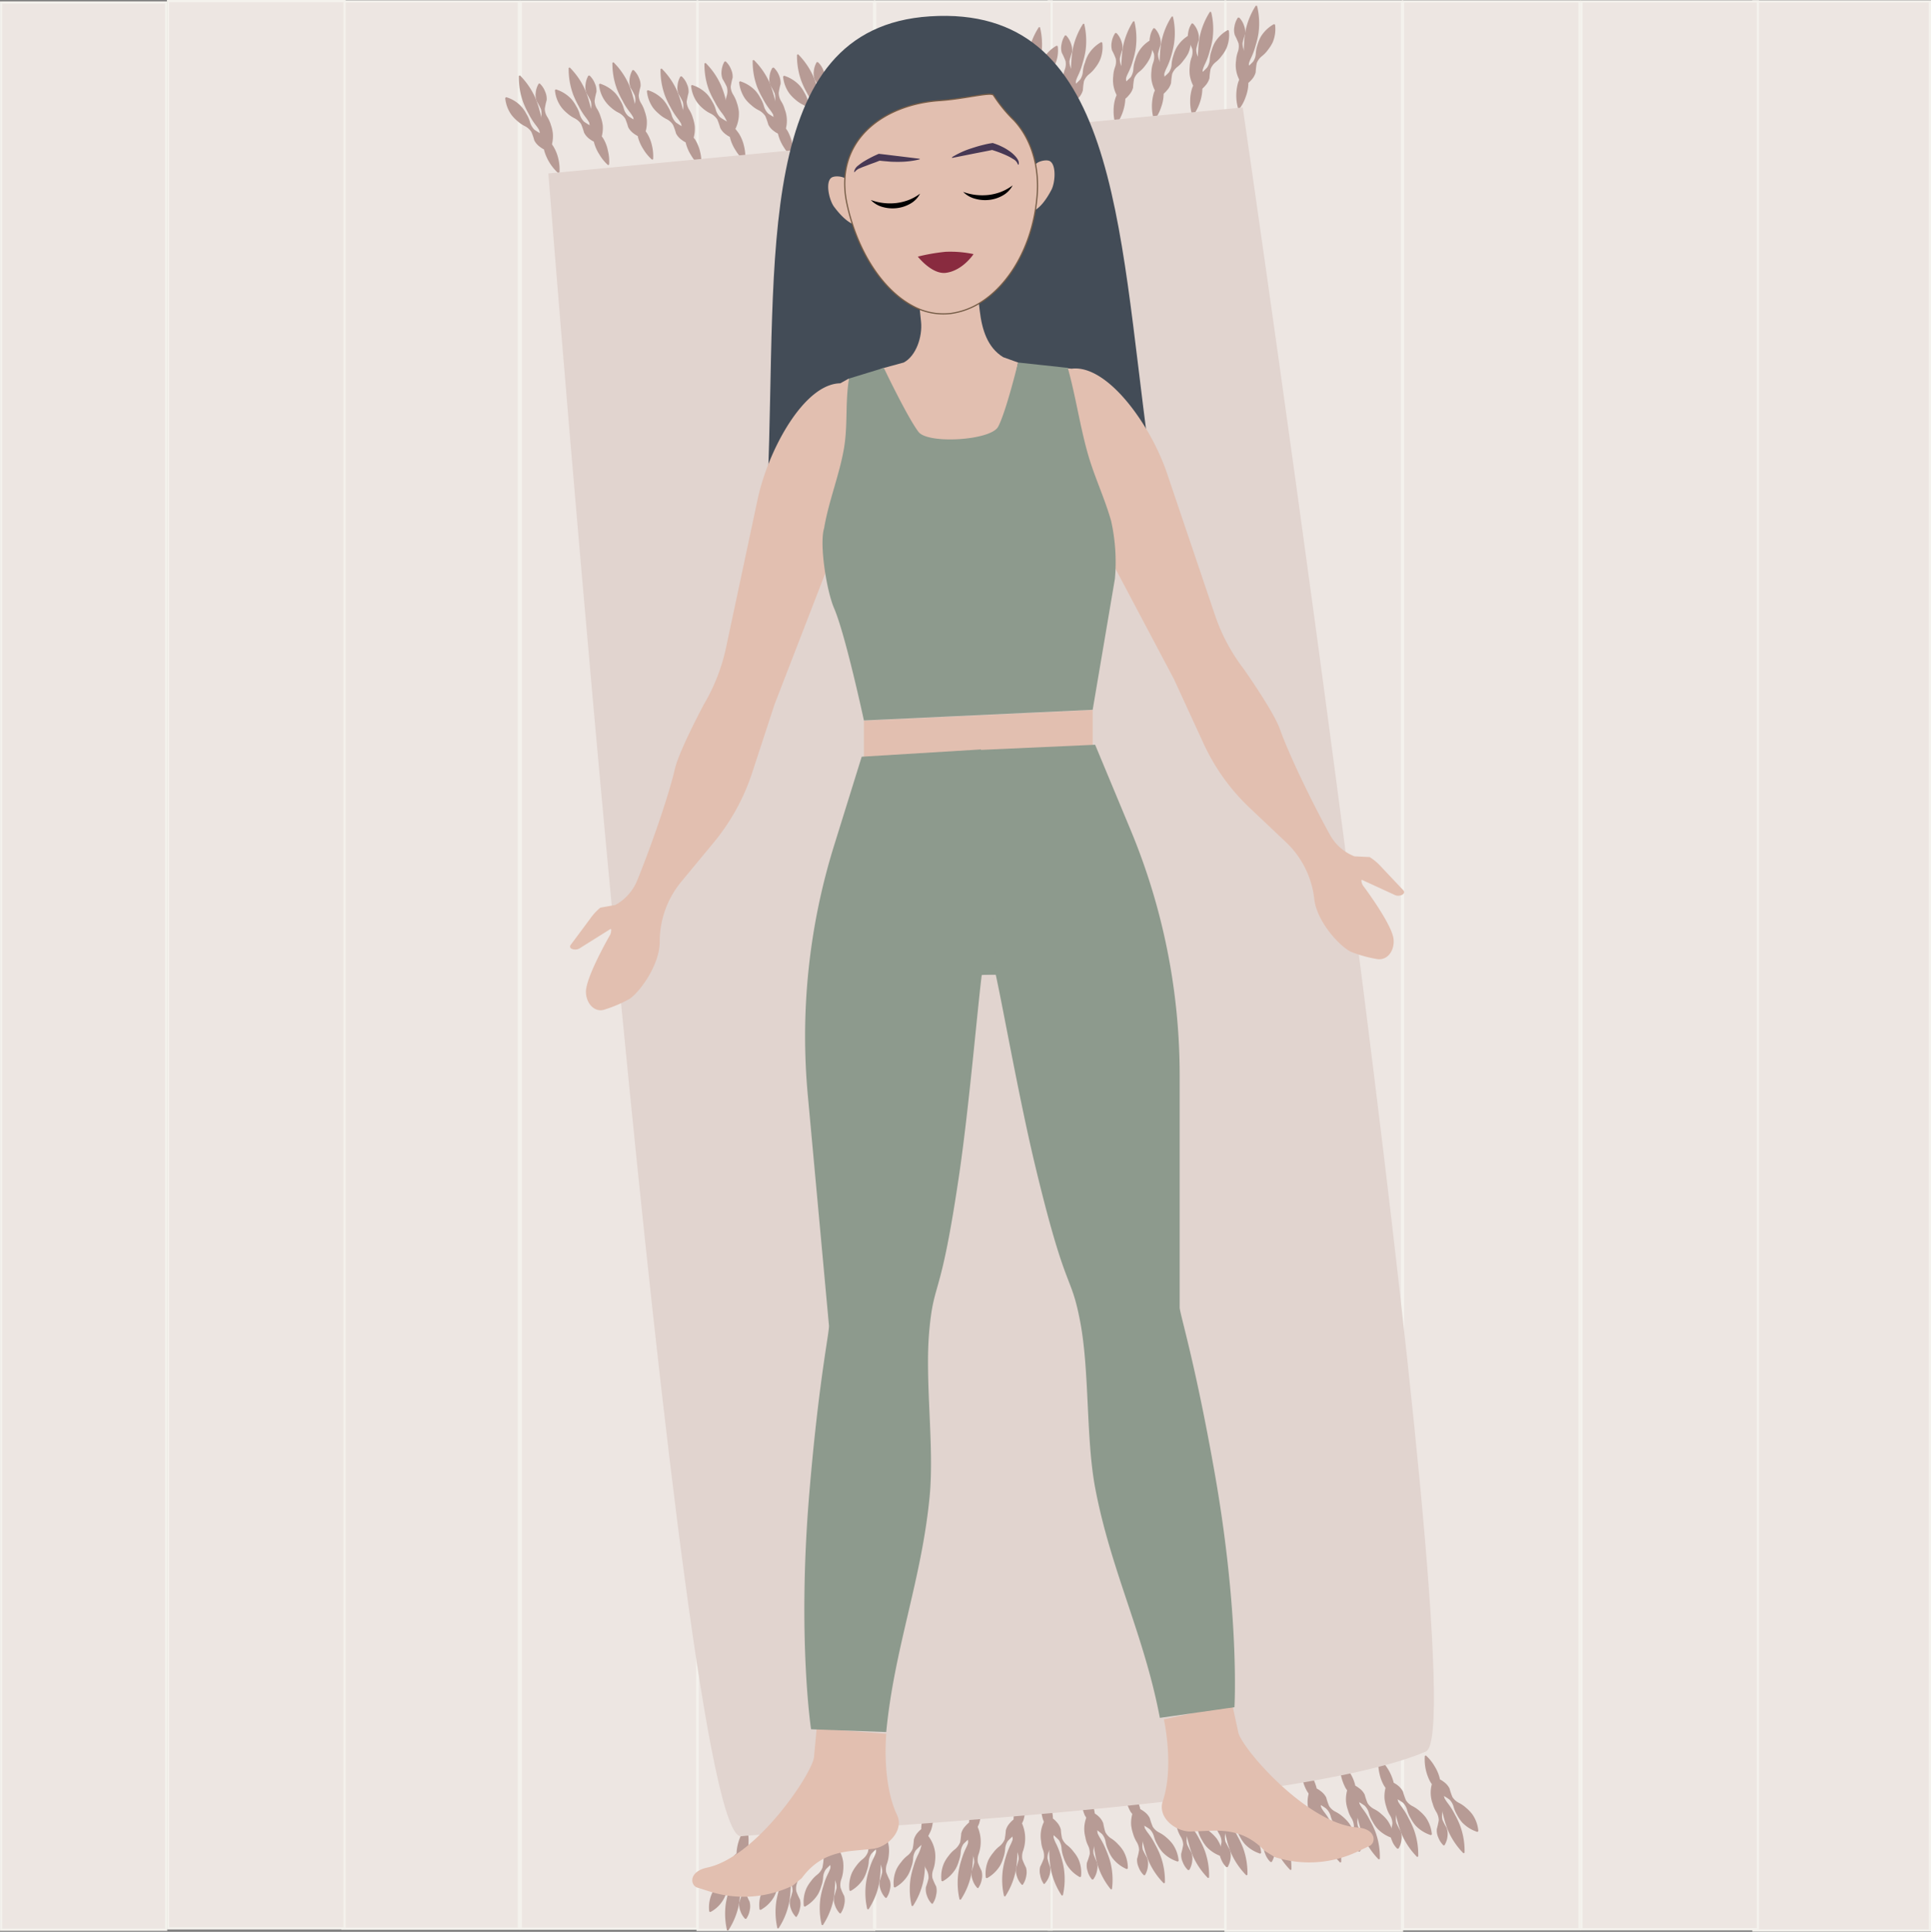 <svg xmlns="http://www.w3.org/2000/svg" viewBox="0 0 400.45 400.58"><rect x="0" y="0" width="400.45" height="400.58" fill="#808080" stroke="none"/><defs><style>.cls-1,.cls-2,.cls-3,.cls-4,.cls-5,.cls-6,.cls-7,.cls-8,.cls-9{fill:#ede6e2;stroke:#f4f2ed;}.cls-1,.cls-14,.cls-2,.cls-3,.cls-4,.cls-5,.cls-6,.cls-7,.cls-8,.cls-9{stroke-miterlimit:10;}.cls-1{stroke-width:0.46px;}.cls-2{stroke-width:0.46px;}.cls-3{stroke-width:0.46px;}.cls-4{stroke-width:0.46px;}.cls-5{stroke-width:0.46px;}.cls-6{stroke-width:0.46px;}.cls-7{stroke-width:0.46px;}.cls-8{stroke-width:0.46px;}.cls-9{stroke-width:0.45px;}.cls-10{fill:#b79b95;}.cls-11{fill:#e1d4cf;}.cls-12{fill:#434c57;}.cls-13,.cls-14{fill:#e2bfb0;}.cls-14{stroke:#755c46;stroke-width:0.25px;}.cls-15{fill:#473854;}.cls-16{fill:#892b3f;}.cls-17{fill:#8d9a8d;}</style></defs><title>Recurso 2</title><g id="Capa_2" data-name="Capa 2"><g id="Capa_4" data-name="Capa 4"><rect class="cls-1" x="181.92" y="181.99" width="400" height="36.6" transform="translate(181.63 582.21) rotate(-90)"/><rect class="cls-2" x="146.39" y="181.87" width="399.75" height="36.6" transform="translate(146.09 546.43) rotate(-90)"/><rect class="cls-3" x="109.39" y="181.87" width="399.75" height="36.6" transform="translate(109.09 509.43) rotate(-90)"/><rect class="cls-4" x="72.43" y="182.02" width="400.06" height="36.6" transform="translate(72.13 472.78) rotate(-90)"/><rect class="cls-5" x="35.89" y="181.89" width="399.81" height="36.6" transform="translate(35.6 435.99) rotate(-90)"/><rect class="cls-5" x="-0.11" y="181.89" width="399.81" height="36.6" transform="translate(-0.4 399.99) rotate(-90)"/><rect class="cls-6" x="-36.97" y="181.93" width="399.88" height="36.6" transform="translate(-37.26 363.2) rotate(-90)"/><rect class="cls-7" x="-73.5" y="181.81" width="399.63" height="36.6" transform="translate(-73.8 326.42) rotate(-90)"/><rect class="cls-8" x="-110.5" y="181.81" width="399.63" height="36.6" transform="translate(-110.8 289.42) rotate(-90)"/><rect class="cls-8" x="-146.66" y="181.74" width="399.63" height="36.6" transform="translate(-146.89 253.2) rotate(-90)"/><rect class="cls-9" x="-182.48" y="183.21" width="399.63" height="34.23" transform="translate(-182.98 217.66) rotate(-90)"/><path class="cls-10" d="M256.77,22.55a9.82,9.82,0,0,1,0-5.48c.31-.86.87-1.69,1.09-2.56a7.79,7.79,0,0,0,.19-2.72A14,14,0,0,1,258,9a17.58,17.58,0,0,1,.31-2.7,15.49,15.49,0,0,1,2.12-5.13l.26.05A15.19,15.19,0,0,1,261,6.8a17.39,17.39,0,0,1-.61,2.64,14.78,14.78,0,0,1-.95,2.58,7.83,7.83,0,0,0-.74,2.63c-.08.9.17,1.85.18,2.77a8.57,8.57,0,0,1-.54,2.65A9,9,0,0,1,257,22.61Z"/><path class="cls-10" d="M257.76,17.67a4.32,4.32,0,0,1,0-2,3.6,3.6,0,0,1,.74-1.61,14,14,0,0,0,1.38-1.29,3.27,3.27,0,0,0,.55-1.71,6.86,6.86,0,0,1,.36-1.79,7.83,7.83,0,0,1,.67-1.65A7.3,7.3,0,0,1,264.2,5l.22.11a7.08,7.08,0,0,1-.5,3.69,8.51,8.51,0,0,1-.95,1.51,6.6,6.6,0,0,1-1.29,1.35,3.4,3.4,0,0,0-1.06,1.45A14.73,14.73,0,0,0,260.4,15a3.72,3.72,0,0,1-.87,1.56,4.73,4.73,0,0,1-1.56,1.2Z"/><path class="cls-10" d="M257,3.66a4.29,4.29,0,0,1,1,1.69,3.63,3.63,0,0,1,.2,1.76,14.21,14.21,0,0,0-.52,1.8,3.48,3.48,0,0,0,.41,1.73,6.21,6.21,0,0,1,.67,1.73,7,7,0,0,1,.29,1.75,7.14,7.14,0,0,1-1,3.6l-.26,0a6.59,6.59,0,0,1-1.45-5.2,6.49,6.49,0,0,1,.37-1.79A3.37,3.37,0,0,0,256.85,9a15.41,15.41,0,0,0-.77-1.71A3.54,3.54,0,0,1,256,5.49a4.49,4.49,0,0,1,.73-1.85Z"/><path class="cls-10" d="M247.21,23.79a9.54,9.54,0,0,1-.39-2.81,8.42,8.42,0,0,1,.4-2.68c.31-.86.86-1.68,1.09-2.57a7.71,7.71,0,0,0,.18-2.71,14.76,14.76,0,0,1,0-2.74,18.76,18.76,0,0,1,.31-2.7,15.63,15.63,0,0,1,2.12-5.14l.25.05a15.15,15.15,0,0,1,.3,5.53,18.53,18.53,0,0,1-.62,2.65,14.11,14.11,0,0,1-.95,2.59,7.29,7.29,0,0,0-.74,2.62c-.08.9.17,1.86.18,2.77a10,10,0,0,1-1.83,5.19Z"/><path class="cls-10" d="M248.21,18.9a4.41,4.41,0,0,1,0-2,3.84,3.84,0,0,1,.75-1.61,13,13,0,0,0,1.38-1.3,3.42,3.42,0,0,0,.55-1.69,6.13,6.13,0,0,1,.36-1.8,8.12,8.12,0,0,1,.66-1.65,7.3,7.3,0,0,1,2.7-2.62l.23.11a7.08,7.08,0,0,1-.51,3.69,7.34,7.34,0,0,1-.94,1.51,6.35,6.35,0,0,1-1.29,1.35,3.43,3.43,0,0,0-1.06,1.46,14.31,14.31,0,0,0-.22,1.86,3.73,3.73,0,0,1-.86,1.54A4.7,4.7,0,0,1,248.41,19Z"/><path class="cls-10" d="M247.41,4.89a4.41,4.41,0,0,1,1,1.69,3.72,3.72,0,0,1,.19,1.75,14.32,14.32,0,0,0-.51,1.81,3.24,3.24,0,0,0,.41,1.74,6.61,6.61,0,0,1,.67,1.73,7.43,7.43,0,0,1,.28,1.75,7.09,7.09,0,0,1-1,3.59l-.24,0a7.18,7.18,0,0,1-1.48-3.43,8.05,8.05,0,0,1,0-1.77,6.13,6.13,0,0,1,.36-1.8,3.28,3.28,0,0,0,.16-1.78,13.83,13.83,0,0,0-.78-1.71,3.62,3.62,0,0,1-.05-1.76,4.44,4.44,0,0,1,.73-1.85Z"/><path class="cls-10" d="M239.28,24.78a9.77,9.77,0,0,1,0-5.49c.32-.87.87-1.68,1.1-2.57a7.71,7.71,0,0,0,.18-2.71,14.85,14.85,0,0,1,0-2.75,17.46,17.46,0,0,1,.31-2.69,15.25,15.25,0,0,1,2.12-5.14l.25,0A15,15,0,0,1,243.48,9a18.68,18.68,0,0,1-.61,2.64,14.81,14.81,0,0,1-1,2.58,8.07,8.07,0,0,0-.74,2.63c-.07.9.18,1.85.18,2.77a8.28,8.28,0,0,1-.53,2.65,9,9,0,0,1-1.31,2.54Z"/><path class="cls-10" d="M240.26,19.89a4.41,4.41,0,0,1,.05-2,3.78,3.78,0,0,1,.73-1.62A14,14,0,0,0,242.42,15a3.27,3.27,0,0,0,.55-1.71,7.31,7.31,0,0,1,.37-1.79A7.51,7.51,0,0,1,244,9.86a7.2,7.2,0,0,1,2.71-2.63l.22.1a7.1,7.1,0,0,1-.5,3.7,8.16,8.16,0,0,1-1,1.51,6.36,6.36,0,0,1-1.29,1.35,3.44,3.44,0,0,0-1.06,1.45,14.73,14.73,0,0,0-.22,1.86,3.62,3.62,0,0,1-.87,1.55A4.79,4.79,0,0,1,240.47,20Z"/><path class="cls-10" d="M239.48,5.88a4.29,4.29,0,0,1,1,1.69,3.6,3.6,0,0,1,.2,1.75,14.21,14.21,0,0,0-.52,1.8,3.55,3.55,0,0,0,.41,1.75,6.28,6.28,0,0,1,.67,1.73,6.89,6.89,0,0,1,.29,1.75,7.18,7.18,0,0,1-1,3.59l-.26,0a7.18,7.18,0,0,1-1.48-3.43,7.4,7.4,0,0,1,0-1.76,6.14,6.14,0,0,1,.37-1.8,3.47,3.47,0,0,0,.15-1.78,18.64,18.64,0,0,0-.77-1.71,3.5,3.5,0,0,1-.06-1.76,4.48,4.48,0,0,1,.73-1.86Z"/><path class="cls-10" d="M231.33,25.76a8.86,8.86,0,0,1-.39-2.8,8.42,8.42,0,0,1,.4-2.68c.31-.87.86-1.69,1.09-2.57a7.74,7.74,0,0,0,.18-2.71,14.85,14.85,0,0,1,0-2.75,20.46,20.46,0,0,1,.3-2.7A15.72,15.72,0,0,1,235,4.42l.25,0a15.48,15.48,0,0,1,.29,5.55,18.68,18.68,0,0,1-.61,2.64,14,14,0,0,1-1,2.58,7.5,7.5,0,0,0-.75,2.63c-.08.9.18,1.85.19,2.77a10,10,0,0,1-1.84,5.19Z"/><path class="cls-10" d="M232.33,20.88a4.18,4.18,0,0,1,0-2,3.84,3.84,0,0,1,.75-1.61A14,14,0,0,0,234.49,16a3.49,3.49,0,0,0,.55-1.71,6.13,6.13,0,0,1,.36-1.79,6.7,6.7,0,0,1,3.36-4.27l.23.11a7.19,7.19,0,0,1-.51,3.69,7.92,7.92,0,0,1-.94,1.51,6.6,6.6,0,0,1-1.29,1.35,3.4,3.4,0,0,0-1.06,1.45,14.73,14.73,0,0,0-.22,1.86,3.73,3.73,0,0,1-.87,1.55A4.42,4.42,0,0,1,232.53,21Z"/><path class="cls-10" d="M231.55,6.87a4.32,4.32,0,0,1,1,1.69,3.66,3.66,0,0,1,.2,1.76,12.73,12.73,0,0,0-.52,1.8,3.3,3.3,0,0,0,.42,1.74,6.72,6.72,0,0,1,.66,1.73,6.88,6.88,0,0,1,.28,1.75,7,7,0,0,1-1,3.59l-.25,0a7.1,7.1,0,0,1-1.47-3.44,6.91,6.91,0,0,1,0-1.76,6.13,6.13,0,0,1,.36-1.8,3.27,3.27,0,0,0,.15-1.78,12.44,12.44,0,0,0-.77-1.71,3.75,3.75,0,0,1-.06-1.76,4.54,4.54,0,0,1,.74-1.85Z"/><path class="cls-10" d="M220.91,26.28a8.38,8.38,0,0,1-.39-2.81,8.1,8.1,0,0,1,.39-2.68c.32-.86.87-1.69,1.1-2.56a7.55,7.55,0,0,0,.17-2.72,14.85,14.85,0,0,1,0-2.75,18.78,18.78,0,0,1,.31-2.69,15.54,15.54,0,0,1,2.12-5.14l.23,0a15.36,15.36,0,0,1,.29,5.53,18.72,18.72,0,0,1-.62,2.64,14.11,14.11,0,0,1-.95,2.59,7.78,7.78,0,0,0-.74,2.62c-.07.9.17,1.86.18,2.77a8.39,8.39,0,0,1-.53,2.66,9.09,9.09,0,0,1-1.31,2.53Z"/><path class="cls-10" d="M221.9,21.39a4.41,4.41,0,0,1,0-2,3.69,3.69,0,0,1,.73-1.61,13.13,13.13,0,0,0,1.39-1.3,3.46,3.46,0,0,0,.55-1.7A6.06,6.06,0,0,1,225,13a7.62,7.62,0,0,1,.67-1.65,7.3,7.3,0,0,1,2.7-2.62l.22.11a7,7,0,0,1-.51,3.69,7.45,7.45,0,0,1-.94,1.51,6.87,6.87,0,0,1-1.29,1.35,3.4,3.4,0,0,0-1.06,1.45,14.67,14.67,0,0,0-.22,1.87,3.73,3.73,0,0,1-.86,1.54,4.55,4.55,0,0,1-1.58,1.2Z"/><path class="cls-10" d="M221.11,7.37a4.52,4.52,0,0,1,1,1.71,3.6,3.6,0,0,1,.2,1.75,16.09,16.09,0,0,0-.52,1.8,3.29,3.29,0,0,0,.42,1.73,6.75,6.75,0,0,1,.67,1.73,8,8,0,0,1,.29,1.75,7.17,7.17,0,0,1-1,3.61h-.24A7.09,7.09,0,0,1,220.45,18a7.49,7.49,0,0,1,0-1.77,6.86,6.86,0,0,1,.36-1.79,3.28,3.28,0,0,0,.16-1.78,14.62,14.62,0,0,0-.77-1.71,3.54,3.54,0,0,1-.06-1.77,4.49,4.49,0,0,1,.73-1.85Z"/><path class="cls-10" d="M211.72,27a8.91,8.91,0,0,1-.38-2.81,8.14,8.14,0,0,1,.39-2.68c.32-.86.87-1.69,1.1-2.56a7.55,7.55,0,0,0,.17-2.72,14,14,0,0,1,0-2.75,17.44,17.44,0,0,1,.3-2.69,15.4,15.4,0,0,1,2.13-5.15l.24,0a15.15,15.15,0,0,1,.3,5.53,18.09,18.09,0,0,1-.62,2.64,14.2,14.2,0,0,1-.95,2.6,7.72,7.72,0,0,0-.74,2.61c-.08.91.17,1.87.18,2.79a8.34,8.34,0,0,1-.54,2.65,8.8,8.8,0,0,1-1.3,2.53Z"/><path class="cls-10" d="M212.72,22.14a4.41,4.41,0,0,1,0-2,3.83,3.83,0,0,1,.74-1.61,15.5,15.5,0,0,0,1.39-1.3,3.28,3.28,0,0,0,.54-1.69,6.55,6.55,0,0,1,.37-1.81,7,7,0,0,1,.66-1.64,7.33,7.33,0,0,1,2.71-2.62l.22.11a7,7,0,0,1-.51,3.68,7.34,7.34,0,0,1-.94,1.51,6.65,6.65,0,0,1-1.29,1.36,3.35,3.35,0,0,0-1.06,1.46,12.77,12.77,0,0,0-.22,1.86,3.76,3.76,0,0,1-.87,1.54,4.51,4.51,0,0,1-1.57,1.2Z"/><path class="cls-10" d="M211.93,8.13a4.84,4.84,0,0,1,1,1.7,3.6,3.6,0,0,1,.2,1.75,14.36,14.36,0,0,0-.52,1.81,3.44,3.44,0,0,0,.41,1.74,6,6,0,0,1,.67,1.72A8,8,0,0,1,214,18.6a7.12,7.12,0,0,1-1,3.6l-.25,0a7.19,7.19,0,0,1-1.48-3.42,8.14,8.14,0,0,1,0-1.78,7.31,7.31,0,0,1,.37-1.79,3.37,3.37,0,0,0,.15-1.78,12.56,12.56,0,0,0-.77-1.72A3.7,3.7,0,0,1,211,10a4.65,4.65,0,0,1,.74-1.85Z"/><path class="cls-10" d="M203.83,28a8.74,8.74,0,0,1-.39-2.82,8.08,8.08,0,0,1,.39-2.67c.32-.87.87-1.68,1.1-2.57a7.48,7.48,0,0,0,.17-2.71,14.14,14.14,0,0,1,0-2.76,17.18,17.18,0,0,1,.3-2.68,15.45,15.45,0,0,1,2.12-5.14l.26.05a15.36,15.36,0,0,1,.29,5.53,18.53,18.53,0,0,1-.62,2.65,14,14,0,0,1-.95,2.58,8.09,8.09,0,0,0-.75,2.63c-.07.9.18,1.85.19,2.77a8.69,8.69,0,0,1-.54,2.66,8.75,8.75,0,0,1-1.3,2.52Z"/><path class="cls-10" d="M204.82,23.14a4.41,4.41,0,0,1,0-2,3.68,3.68,0,0,1,.74-1.62A12.93,12.93,0,0,0,207,18.25a3.42,3.42,0,0,0,.55-1.7,6.54,6.54,0,0,1,.36-1.8,7.54,7.54,0,0,1,.67-1.64,7.33,7.33,0,0,1,2.7-2.63l.22.11a7.17,7.17,0,0,1-.5,3.69,7.23,7.23,0,0,1-.95,1.51,6.12,6.12,0,0,1-1.29,1.35,3.41,3.41,0,0,0-1.06,1.46,14.73,14.73,0,0,0-.22,1.86A3.71,3.71,0,0,1,206.6,22,4.8,4.8,0,0,1,205,23.22Z"/><path class="cls-10" d="M204,9.11a4.52,4.52,0,0,1,1,1.71,3.6,3.6,0,0,1,.2,1.75,16.09,16.09,0,0,0-.52,1.8,3.4,3.4,0,0,0,.42,1.74,6.4,6.4,0,0,1,.67,1.73,7.43,7.43,0,0,1,.28,1.75,7,7,0,0,1-1,3.6l-.25,0a7.07,7.07,0,0,1-1.47-3.43,7.49,7.49,0,0,1,0-1.77,6.93,6.93,0,0,1,.36-1.8,3.45,3.45,0,0,0,.16-1.77,17.75,17.75,0,0,0-.78-1.72,3.5,3.5,0,0,1-.06-1.76,4.49,4.49,0,0,1,.73-1.85Z"/><path class="cls-10" d="M194.63,28.77a8.32,8.32,0,0,1-.39-2.8,8.19,8.19,0,0,1,.39-2.69c.31-.86.87-1.68,1.1-2.56A7.78,7.78,0,0,0,195.9,18a14.76,14.76,0,0,1,0-2.74,18.76,18.76,0,0,1,.31-2.7,15.42,15.42,0,0,1,2.12-5.14l.26,0a15.14,15.14,0,0,1,.28,5.53,18.19,18.19,0,0,1-.61,2.65,14.88,14.88,0,0,1-.95,2.59,8,8,0,0,0-.75,2.62c-.07.9.18,1.86.19,2.77a8.63,8.63,0,0,1-.54,2.66,9.09,9.09,0,0,1-1.31,2.53Z"/><path class="cls-10" d="M195.61,23.9a4.42,4.42,0,0,1,0-2,3.49,3.49,0,0,1,.73-1.6A14.24,14.24,0,0,0,197.77,19a3.23,3.23,0,0,0,.55-1.69,6.13,6.13,0,0,1,.36-1.8,8.4,8.4,0,0,1,.67-1.65,7.3,7.3,0,0,1,2.7-2.62l.23.11a7.07,7.07,0,0,1-.52,3.69,7.3,7.3,0,0,1-.93,1.51,6.88,6.88,0,0,1-1.29,1.35,3.35,3.35,0,0,0-1.06,1.46,14.32,14.32,0,0,0-.23,1.86,3.63,3.63,0,0,1-.86,1.54A4.7,4.7,0,0,1,195.81,24Z"/><path class="cls-10" d="M194.83,9.87a4.53,4.53,0,0,1,1,1.7,3.59,3.59,0,0,1,.2,1.75,16.09,16.09,0,0,0-.52,1.8,3.41,3.41,0,0,0,.41,1.74,5.7,5.7,0,0,1,.67,1.73,7.44,7.44,0,0,1,.29,1.75,7.15,7.15,0,0,1-1,3.6l-.25,0a7.18,7.18,0,0,1-1.48-3.43,7.48,7.48,0,0,1,0-1.77,6.85,6.85,0,0,1,.36-1.8,3.18,3.18,0,0,0,.15-1.78,14.46,14.46,0,0,0-.77-1.71,3.62,3.62,0,0,1-.05-1.76,4.49,4.49,0,0,1,.73-1.85Z"/><path class="cls-10" d="M185.72,29.92a9.79,9.79,0,0,1-.53-5.46c.23-.89.7-1.76.84-2.65a7.53,7.53,0,0,0-.08-2.72,13.94,13.94,0,0,1-.32-2.73,22.45,22.45,0,0,1,.05-2.72,15.3,15.3,0,0,1,1.62-5.31l.25,0a15,15,0,0,1,.82,5.49,18.53,18.53,0,0,1-.34,2.68,15.12,15.12,0,0,1-.71,2.66,7.7,7.7,0,0,0-.47,2.69c0,.9.34,1.83.44,2.74a8.45,8.45,0,0,1-.28,2.69A8.9,8.9,0,0,1,186,30Z"/><path class="cls-10" d="M186.23,25a4.43,4.43,0,0,1-.15-2,3.56,3.56,0,0,1,.58-1.67,16.71,16.71,0,0,0,1.25-1.42,3.32,3.32,0,0,0,.38-1.75,6.59,6.59,0,0,1,.19-1.82,7.36,7.36,0,0,1,.5-1.7,7.3,7.3,0,0,1,2.43-2.86l.24.08a7.15,7.15,0,0,1-.15,3.73,7.37,7.37,0,0,1-.79,1.59,6.83,6.83,0,0,1-1.16,1.47,3.46,3.46,0,0,0-.91,1.54,14.56,14.56,0,0,0,0,1.87,3.68,3.68,0,0,1-.71,1.62A4.53,4.53,0,0,1,186.45,25Z"/><path class="cls-10" d="M184.11,11.1a4.42,4.42,0,0,1,1.15,1.59,3.68,3.68,0,0,1,.37,1.72,14.5,14.5,0,0,0-.34,1.86,3.39,3.39,0,0,0,.58,1.68,6.82,6.82,0,0,1,.84,1.66,8.54,8.54,0,0,1,.45,1.72,7.24,7.24,0,0,1-.61,3.67l-.26,0a6.59,6.59,0,0,1-1.94-5,6.22,6.22,0,0,1,.18-1.82,3.26,3.26,0,0,0,0-1.78,13.28,13.28,0,0,0-.93-1.64,3.71,3.71,0,0,1-.24-1.75,4.45,4.45,0,0,1,.56-1.91Z"/><path class="cls-10" d="M177.59,30.74a9.9,9.9,0,0,1-1.07-5.39c.15-.9.53-1.81.59-2.71a8,8,0,0,0-.35-2.71,14.49,14.49,0,0,1-.58-2.69,18.77,18.77,0,0,1-.21-2.7A15.29,15.29,0,0,1,177,9.11h.25a15.3,15.3,0,0,1,1.36,5.39,18.89,18.89,0,0,1-.09,2.71,14.72,14.72,0,0,1-.44,2.71,7.49,7.49,0,0,0-.21,2.71c.09.9.52,1.79.7,2.69a8.5,8.5,0,0,1,0,2.71,9,9,0,0,1-.79,2.73Z"/><path class="cls-10" d="M177.61,25.72a4.39,4.39,0,0,1-.34-2,3.55,3.55,0,0,1,.42-1.71,16.54,16.54,0,0,0,1.11-1.53,3.5,3.5,0,0,0,.21-1.78,6.6,6.6,0,0,1,0-1.83,7.8,7.8,0,0,1,.34-1.73,7.28,7.28,0,0,1,2.15-3.08l.25.07a7.09,7.09,0,0,1,.21,3.71,7.6,7.6,0,0,1-.64,1.66,6.68,6.68,0,0,1-1,1.57,3.36,3.36,0,0,0-.75,1.62,12.94,12.94,0,0,0,.14,1.86,3.75,3.75,0,0,1-.55,1.69,4.5,4.5,0,0,1-1.31,1.47Z"/><path class="cls-10" d="M174.13,12.14a4.4,4.4,0,0,1,1.29,1.49,3.62,3.62,0,0,1,.54,1.69,14.44,14.44,0,0,0-.16,1.86,3.42,3.42,0,0,0,.74,1.63,6.85,6.85,0,0,1,1,1.57,8.36,8.36,0,0,1,.61,1.67,7.1,7.1,0,0,1-.25,3.71l-.25.07A6.64,6.64,0,0,1,175.22,21a6.6,6.6,0,0,1,0-1.83,3.38,3.38,0,0,0-.19-1.78A13.69,13.69,0,0,0,174,15.85a3.72,3.72,0,0,1-.4-1.73,4.24,4.24,0,0,1,.37-1.95Z"/><path class="cls-10" d="M115.76,35.9a10.16,10.16,0,0,1-2.91-4.7,27.17,27.17,0,0,0-.41-2.75A7.44,7.44,0,0,0,111.15,26a13.89,13.89,0,0,1-1.48-2.33,19,19,0,0,1-1.17-2.45,15.32,15.32,0,0,1-.9-5.49l.23-.09A15.57,15.57,0,0,1,111,20.25a18.2,18.2,0,0,1,.87,2.58,13.84,13.84,0,0,1,.56,2.69,7.53,7.53,0,0,0,.76,2.62c.41.82,1.13,1.5,1.61,2.29a8.61,8.61,0,0,1,1,2.54,9.21,9.21,0,0,1,.22,2.82Z"/><path class="cls-10" d="M113.79,31.32a4.42,4.42,0,0,1-1.79-.85,3.82,3.82,0,0,1-1.19-1.34,13.7,13.7,0,0,0-.61-1.77,3.4,3.4,0,0,0-1.35-1.2,7.21,7.21,0,0,1-1.55-1.06,8,8,0,0,1-1.24-1.29,7.08,7.08,0,0,1-1.29-3.5l.2-.16a6.78,6.78,0,0,1,4.2,3.49,6.15,6.15,0,0,1,.74,1.68,3.56,3.56,0,0,0,.9,1.56,15,15,0,0,0,1.63,1,3.82,3.82,0,0,1,1.07,1.42,4.23,4.23,0,0,1,.46,1.94Z"/><path class="cls-10" d="M111.93,17.31A4.4,4.4,0,0,1,113.05,19a3.6,3.6,0,0,1,.32,1.74,14.18,14.18,0,0,0-.39,1.83,3.26,3.26,0,0,0,.54,1.71,6.82,6.82,0,0,1,.74,1.68,7.93,7.93,0,0,1,.39,1.72,7.13,7.13,0,0,1-.7,3.66l-.25,0A7.06,7.06,0,0,1,112,28a7.41,7.41,0,0,1-.11-1.76,6.66,6.66,0,0,1,.29-1.83,3.36,3.36,0,0,0,0-1.78,13.88,13.88,0,0,0-.89-1.66,3.64,3.64,0,0,1-.19-1.76,4.4,4.4,0,0,1,.61-1.86Z"/><path class="cls-10" d="M126.1,34.24A9.17,9.17,0,0,1,124.28,32a8.53,8.53,0,0,1-1.1-2.49c-.18-.89-.15-1.88-.41-2.75a7.85,7.85,0,0,0-1.29-2.4A14.79,14.79,0,0,1,120,22a20.3,20.3,0,0,1-1.16-2.45,15.48,15.48,0,0,1-.91-5.47l.22-.09a15.44,15.44,0,0,1,3.17,4.6,17.7,17.7,0,0,1,.88,2.57,15.41,15.41,0,0,1,.56,2.7,7.57,7.57,0,0,0,.75,2.62c.41.8,1.13,1.5,1.62,2.27a8,8,0,0,1,.95,2.55,8.69,8.69,0,0,1,.23,2.83Z"/><path class="cls-10" d="M124.1,29.7a4.67,4.67,0,0,1-1.8-.85,3.77,3.77,0,0,1-1.17-1.34,16.31,16.31,0,0,0-.62-1.78,3.48,3.48,0,0,0-1.35-1.2,6.87,6.87,0,0,1-1.55-1.06,7.21,7.21,0,0,1-1.24-1.29,7,7,0,0,1-1.29-3.49l.19-.16a7.42,7.42,0,0,1,3.21,2,7.78,7.78,0,0,1,1,1.47,6.09,6.09,0,0,1,.74,1.67,3.33,3.33,0,0,0,.9,1.56,15,15,0,0,0,1.63,1,3.72,3.72,0,0,1,1.06,1.43,4.46,4.46,0,0,1,.47,1.93Z"/><path class="cls-10" d="M122.26,15.66a4.53,4.53,0,0,1,1.11,1.66,3.6,3.6,0,0,1,.32,1.74,14.15,14.15,0,0,0-.38,1.83,3.25,3.25,0,0,0,.53,1.71,6.82,6.82,0,0,1,.74,1.68A7.82,7.82,0,0,1,125,26a7.13,7.13,0,0,1-.71,3.66l-.24,0a7.17,7.17,0,0,1-1.73-3.33,7.49,7.49,0,0,1-.09-1.77,6.35,6.35,0,0,1,.28-1.83,3.26,3.26,0,0,0,0-1.78,16.41,16.41,0,0,0-.9-1.65,3.63,3.63,0,0,1-.18-1.76,4.56,4.56,0,0,1,.59-1.86Z"/><path class="cls-10" d="M135.2,33.09a9.21,9.21,0,0,1-1.82-2.21,8.6,8.6,0,0,1-1.09-2.48,27.81,27.81,0,0,0-.42-2.76,7.66,7.66,0,0,0-1.28-2.41,14.27,14.27,0,0,1-1.49-2.34,19,19,0,0,1-1.17-2.45A15.26,15.26,0,0,1,127,13l.23-.09a15.61,15.61,0,0,1,3.18,4.59,19.93,19.93,0,0,1,.87,2.57,14.72,14.72,0,0,1,.56,2.7,7.51,7.51,0,0,0,.75,2.62c.41.81,1.13,1.51,1.62,2.29a8.27,8.27,0,0,1,1,2.53,9.3,9.3,0,0,1,.23,2.83Z"/><path class="cls-10" d="M133.24,28.55a4.6,4.6,0,0,1-1.8-.85,3.74,3.74,0,0,1-1.17-1.33,13.88,13.88,0,0,0-.62-1.78,3.5,3.5,0,0,0-1.35-1.21,6.83,6.83,0,0,1-1.55-1.05A7.56,7.56,0,0,1,125.51,21a7,7,0,0,1-1.29-3.5l.19-.16a7.51,7.51,0,0,1,3.21,2,7.78,7.78,0,0,1,1,1.47,6.08,6.08,0,0,1,.74,1.69,3.27,3.27,0,0,0,.9,1.54,13.62,13.62,0,0,0,1.63,1A3.93,3.93,0,0,1,133,26.51a4.6,4.6,0,0,1,.46,1.93Z"/><path class="cls-10" d="M131.41,14.53a4.62,4.62,0,0,1,1.11,1.66,3.56,3.56,0,0,1,.32,1.73,14.33,14.33,0,0,0-.39,1.84,3.34,3.34,0,0,0,.53,1.7,7,7,0,0,1,.74,1.68,7.92,7.92,0,0,1,.41,1.73,7,7,0,0,1-.72,3.65l-.24,0a7.36,7.36,0,0,1-1.73-3.33,8.69,8.69,0,0,1-.09-1.77,6.29,6.29,0,0,1,.29-1.82,3.36,3.36,0,0,0,0-1.78,14.69,14.69,0,0,0-.89-1.66,3.6,3.6,0,0,1-.19-1.75,4.78,4.78,0,0,1,.6-1.87Z"/><path class="cls-10" d="M145.15,34.43a9,9,0,0,1-1.82-2.21,8.72,8.72,0,0,1-1.09-2.48c-.19-.9-.15-1.89-.42-2.75a7.85,7.85,0,0,0-1.29-2.42,14.56,14.56,0,0,1-1.48-2.33,18.47,18.47,0,0,1-1.17-2.46,15.25,15.25,0,0,1-.9-5.47l.23-.1a15.3,15.3,0,0,1,3.18,4.59,18,18,0,0,1,.88,2.56,15.77,15.77,0,0,1,.55,2.7,7.73,7.73,0,0,0,.75,2.62A27.3,27.3,0,0,0,144.2,29a8.51,8.51,0,0,1,1,2.53,8.7,8.7,0,0,1,.22,2.83Z"/><path class="cls-10" d="M143.18,29.87a4.62,4.62,0,0,1-1.8-.86,3.68,3.68,0,0,1-1.18-1.33,13.74,13.74,0,0,0-.62-1.77,3.33,3.33,0,0,0-1.34-1.21,6.71,6.71,0,0,1-1.56-1.06,8,8,0,0,1-1.25-1.29,7.12,7.12,0,0,1-1.28-3.5l.2-.15a7.37,7.37,0,0,1,3.2,2,8.16,8.16,0,0,1,1,1.47,7.06,7.06,0,0,1,.74,1.69,3.34,3.34,0,0,0,.9,1.55,14.08,14.08,0,0,0,1.63,1,3.75,3.75,0,0,1,1.06,1.43,4.46,4.46,0,0,1,.47,1.93Z"/><path class="cls-10" d="M141.36,15.83a4.36,4.36,0,0,1,1.12,1.66,3.44,3.44,0,0,1,.31,1.73c-.16.61-.29,1.22-.39,1.84a3.43,3.43,0,0,0,.53,1.7,6.49,6.49,0,0,1,.75,1.68,8.52,8.52,0,0,1,.4,1.73,7.13,7.13,0,0,1-.71,3.66l-.25,0a7.12,7.12,0,0,1-1.72-3.32,7.51,7.51,0,0,1-.09-1.77,6,6,0,0,1,.28-1.83,3.4,3.4,0,0,0,0-1.79,14.55,14.55,0,0,0-.89-1.65,3.65,3.65,0,0,1-.19-1.76,4.43,4.43,0,0,1,.6-1.86Z"/><path class="cls-10" d="M154.31,33.27a8.94,8.94,0,0,1-1.82-2.2,8.5,8.5,0,0,1-1.09-2.49c-.19-.9-.16-1.88-.42-2.75a7.8,7.8,0,0,0-1.29-2.41,14.56,14.56,0,0,1-1.48-2.33A19.2,19.2,0,0,1,147,18.62a15.22,15.22,0,0,1-.91-5.47l.24-.1a15.4,15.4,0,0,1,3.17,4.59,18.29,18.29,0,0,1,.89,2.58,15.47,15.47,0,0,1,.55,2.69,7.51,7.51,0,0,0,.75,2.62c.41.81,1.13,1.5,1.62,2.28a8.38,8.38,0,0,1,1,2.55,8.62,8.62,0,0,1,.22,2.82Z"/><path class="cls-10" d="M152.35,28.74a4.81,4.81,0,0,1-1.81-.86,3.77,3.77,0,0,1-1.17-1.34,16.15,16.15,0,0,0-.62-1.77,3.5,3.5,0,0,0-1.35-1.21,7.05,7.05,0,0,1-1.55-1,7.57,7.57,0,0,1-1.24-1.29,7,7,0,0,1-1.29-3.5l.19-.15a7.31,7.31,0,0,1,3.21,2,8.16,8.16,0,0,1,1,1.47,6.59,6.59,0,0,1,.73,1.68,3.38,3.38,0,0,0,.9,1.55,13,13,0,0,0,1.64,1,3.76,3.76,0,0,1,1.05,1.42,4.46,4.46,0,0,1,.47,1.93Z"/><path class="cls-10" d="M150.49,12.73a4.44,4.44,0,0,1,1.12,1.66,3.56,3.56,0,0,1,.32,1.73,14.33,14.33,0,0,0-.39,1.84,3.24,3.24,0,0,0,.53,1.7,7.44,7.44,0,0,1,.75,1.68,8.52,8.52,0,0,1,.4,1.73,7.24,7.24,0,0,1-.71,3.66l-.25,0a7.26,7.26,0,0,1-1.72-3.32,8.1,8.1,0,0,1-.1-1.77,6,6,0,0,1,.29-1.83,3.4,3.4,0,0,0,0-1.79,16.33,16.33,0,0,0-.89-1.65,3.65,3.65,0,0,1-.19-1.76,4.53,4.53,0,0,1,.6-1.85Z"/><path class="cls-10" d="M164.29,32.62a9.41,9.41,0,0,1-1.82-2.21,8.78,8.78,0,0,1-1.09-2.49c-.19-.9-.16-1.88-.43-2.74a7.71,7.71,0,0,0-1.28-2.42,15.35,15.35,0,0,1-1.49-2.33A19.74,19.74,0,0,1,157,18a15.28,15.28,0,0,1-.91-5.48l.23-.09A15.42,15.42,0,0,1,159.53,17a21.19,21.19,0,0,1,.88,2.58,13.79,13.79,0,0,1,.54,2.69,7.75,7.75,0,0,0,.76,2.62c.41.81,1.13,1.5,1.63,2.28a9.86,9.86,0,0,1,1.17,5.37Z"/><path class="cls-10" d="M162.31,28.05a4.62,4.62,0,0,1-1.8-.86,3.74,3.74,0,0,1-1.17-1.33,15.6,15.6,0,0,0-.62-1.78,3.68,3.68,0,0,0-1.34-1.2,6.61,6.61,0,0,1-1.56-1.06,7.57,7.57,0,0,1-1.25-1.28A7.21,7.21,0,0,1,153.28,17l.2-.15a7.42,7.42,0,0,1,3.21,2,7.33,7.33,0,0,1,1,1.47,6.44,6.44,0,0,1,.73,1.68,3.48,3.48,0,0,0,.91,1.56,19,19,0,0,0,1.63,1A3.64,3.64,0,0,1,162,26a4.46,4.46,0,0,1,.47,1.93Z"/><path class="cls-10" d="M160.44,14a4.4,4.4,0,0,1,1.12,1.65,3.88,3.88,0,0,1,.32,1.74,14.54,14.54,0,0,0-.39,1.83A3.41,3.41,0,0,0,162,21a6.09,6.09,0,0,1,.74,1.67,6.52,6.52,0,0,1-.3,5.38l-.26,0a7.24,7.24,0,0,1-1.71-3.32,8,8,0,0,1-.1-1.76,6.65,6.65,0,0,1,.28-1.83,3.26,3.26,0,0,0,0-1.78,13.44,13.44,0,0,0-.9-1.67,3.59,3.59,0,0,1-.17-1.75,4.24,4.24,0,0,1,.59-1.86Z"/><path class="cls-10" d="M173.46,31.47a9.21,9.21,0,0,1-1.82-2.21,8.78,8.78,0,0,1-1.09-2.49,27,27,0,0,0-.43-2.74,7.51,7.51,0,0,0-1.28-2.42,15.35,15.35,0,0,1-1.49-2.33,19.74,19.74,0,0,1-1.16-2.46,15.48,15.48,0,0,1-.91-5.47l.23-.1a15.33,15.33,0,0,1,3.15,4.59,17.74,17.74,0,0,1,.89,2.57,13.74,13.74,0,0,1,.54,2.7,8,8,0,0,0,.76,2.62c.41.81,1.13,1.51,1.62,2.28a9.82,9.82,0,0,1,1.18,5.36Z"/><path class="cls-10" d="M171.42,26.87a4.56,4.56,0,0,1-1.79-.85,3.79,3.79,0,0,1-1.18-1.34,13.23,13.23,0,0,0-.62-1.77,3.47,3.47,0,0,0-1.34-1.21,6.61,6.61,0,0,1-1.55-1.05,8,8,0,0,1-1.25-1.29,7,7,0,0,1-1.29-3.5l.2-.16a7.48,7.48,0,0,1,3.2,2,7.82,7.82,0,0,1,1,1.47,6.82,6.82,0,0,1,.74,1.68,3.43,3.43,0,0,0,.9,1.55,16.84,16.84,0,0,0,1.63,1,3.64,3.64,0,0,1,1.07,1.42,4.46,4.46,0,0,1,.47,1.93Z"/><path class="cls-10" d="M169.61,12.88a4.36,4.36,0,0,1,1.12,1.66,3.67,3.67,0,0,1,.31,1.73,14.69,14.69,0,0,0-.39,1.84,3.51,3.51,0,0,0,.54,1.71,6.32,6.32,0,0,1,.74,1.68,6.5,6.5,0,0,1-.3,5.37l-.26,0a7.15,7.15,0,0,1-1.71-3.32,7.52,7.52,0,0,1-.1-1.77,6.71,6.71,0,0,1,.28-1.83,3.26,3.26,0,0,0,0-1.78,13.12,13.12,0,0,0-.89-1.65,3.81,3.81,0,0,1-.18-1.77,4.43,4.43,0,0,1,.6-1.86Z"/><path class="cls-10" d="M295.69,364a9.23,9.23,0,0,1,1.81,2.23,8.45,8.45,0,0,1,1.07,2.49,27.59,27.59,0,0,0,.41,2.75,7.93,7.93,0,0,0,1.26,2.43,14.85,14.85,0,0,1,1.47,2.34,17.14,17.14,0,0,1,1.14,2.46,15.08,15.08,0,0,1,.87,5.49l-.24.09a15.58,15.58,0,0,1-3.14-4.61,18.16,18.16,0,0,1-.86-2.58,13.71,13.71,0,0,1-.52-2.7,8.09,8.09,0,0,0-.75-2.63c-.4-.81-1.12-1.51-1.6-2.29a9.83,9.83,0,0,1-1.13-5.37Z"/><path class="cls-10" d="M297.65,368.62a4.56,4.56,0,0,1,1.78.87,3.8,3.8,0,0,1,1.17,1.35,14.32,14.32,0,0,0,.6,1.78,3.47,3.47,0,0,0,1.34,1.21,6.54,6.54,0,0,1,1.54,1.07,8,8,0,0,1,1.24,1.29,7.07,7.07,0,0,1,1.26,3.51l-.2.16a7.55,7.55,0,0,1-3.19-2,8.13,8.13,0,0,1-1-1.48,7,7,0,0,1-.73-1.68,3.3,3.3,0,0,0-.89-1.57,17.4,17.4,0,0,0-1.61-1,3.52,3.52,0,0,1-1.06-1.42,4.53,4.53,0,0,1-.46-1.94Z"/><path class="cls-10" d="M299.37,382.67a4.43,4.43,0,0,1-1.1-1.67,3.49,3.49,0,0,1-.3-1.74c.16-.6.3-1.22.4-1.83a3.49,3.49,0,0,0-.52-1.72,6.44,6.44,0,0,1-.73-1.68,6.57,6.57,0,0,1,.34-5.38l.26,0a7.23,7.23,0,0,1,1.69,3.34,7.46,7.46,0,0,1,.08,1.77,6.25,6.25,0,0,1-.3,1.82,3.47,3.47,0,0,0-.05,1.78A14.62,14.62,0,0,0,300,379a3.8,3.8,0,0,1,.18,1.77,4.28,4.28,0,0,1-.62,1.85Z"/><path class="cls-10" d="M286.1,364.72a10,10,0,0,1,2.87,4.71c.18.9.13,1.89.39,2.76a7.42,7.42,0,0,0,1.28,2.42A14.53,14.53,0,0,1,292.1,377a19.2,19.2,0,0,1,1.15,2.48,15.21,15.21,0,0,1,.86,5.47l-.23.1a15.42,15.42,0,0,1-3.15-4.61,19.51,19.51,0,0,1-.86-2.58,14.65,14.65,0,0,1-.53-2.7,7.71,7.71,0,0,0-.74-2.62c-.4-.82-1.11-1.51-1.6-2.3a8.71,8.71,0,0,1-.94-2.55,9.2,9.2,0,0,1-.2-2.82Z"/><path class="cls-10" d="M288,369.29a4.86,4.86,0,0,1,1.8.87,4,4,0,0,1,1.16,1.35,13.65,13.65,0,0,0,.6,1.77,3.42,3.42,0,0,0,1.34,1.22,6.81,6.81,0,0,1,1.54,1.06,8,8,0,0,1,1.24,1.3,7.24,7.24,0,0,1,1.26,3.52l-.2.15a7.56,7.56,0,0,1-3.19-2,7.72,7.72,0,0,1-1-1.49,6.5,6.5,0,0,1-.73-1.69,3.39,3.39,0,0,0-.88-1.55,15,15,0,0,0-1.62-1,3.85,3.85,0,0,1-1.07-1.43,4.43,4.43,0,0,1-.44-1.93Z"/><path class="cls-10" d="M289.77,383.34a4.43,4.43,0,0,1-1.1-1.67,3.56,3.56,0,0,1-.32-1.73,13,13,0,0,0,.41-1.83,3.33,3.33,0,0,0-.52-1.71,6.31,6.31,0,0,1-.73-1.69,8.5,8.5,0,0,1-.39-1.73,7.1,7.1,0,0,1,.74-3.65l.25,0a7.13,7.13,0,0,1,1.68,3.33,6.58,6.58,0,0,1,.09,1.77,6.66,6.66,0,0,1-.29,1.83,3.3,3.3,0,0,0,0,1.79,15.52,15.52,0,0,0,.88,1.66,3.59,3.59,0,0,1,.17,1.75,4.41,4.41,0,0,1-.62,1.86Z"/><path class="cls-10" d="M278.1,365.32a9,9,0,0,1,1.81,2.22A8.51,8.51,0,0,1,281,370c.18.9.14,1.88.4,2.75a8,8,0,0,0,1.27,2.42,14.62,14.62,0,0,1,1.46,2.35,17.19,17.19,0,0,1,1.15,2.46,15.06,15.06,0,0,1,.87,5.48l-.24.1a15.58,15.58,0,0,1-3.14-4.61,18.16,18.16,0,0,1-.86-2.58,14.65,14.65,0,0,1-.53-2.7,7.93,7.93,0,0,0-.73-2.62c-.41-.82-1.12-1.51-1.61-2.3a9.93,9.93,0,0,1-1.14-5.37Z"/><path class="cls-10" d="M280.05,369.9a4.69,4.69,0,0,1,1.79.88,3.59,3.59,0,0,1,1.17,1.34,14.32,14.32,0,0,0,.6,1.78,3.47,3.47,0,0,0,1.34,1.21,6.54,6.54,0,0,1,1.54,1.07,7.57,7.57,0,0,1,1.24,1.29A7.11,7.11,0,0,1,289,381l-.2.14a7.32,7.32,0,0,1-3.19-2,8.13,8.13,0,0,1-1-1.48,7,7,0,0,1-.73-1.69,3.23,3.23,0,0,0-.89-1.56,14.92,14.92,0,0,0-1.62-1,3.56,3.56,0,0,1-1.05-1.44,4.45,4.45,0,0,1-.46-1.93Z"/><path class="cls-10" d="M281.78,383.94a4.59,4.59,0,0,1-1.1-1.66,3.49,3.49,0,0,1-.3-1.74c.16-.61.3-1.22.4-1.83a3.49,3.49,0,0,0-.52-1.72,6.12,6.12,0,0,1-.73-1.68,7.35,7.35,0,0,1-.39-1.73,7.11,7.11,0,0,1,.73-3.65l.26,0a7.24,7.24,0,0,1,1.69,3.33,7.51,7.51,0,0,1,.08,1.77,6.32,6.32,0,0,1-.3,1.83,3.5,3.5,0,0,0,0,1.79,13.18,13.18,0,0,0,.88,1.66,3.72,3.72,0,0,1,.17,1.75,4.28,4.28,0,0,1-.62,1.86Z"/><path class="cls-10" d="M270.13,365.91a10.11,10.11,0,0,1,2.88,4.73,27.57,27.57,0,0,0,.39,2.75,7.39,7.39,0,0,0,1.27,2.42,14,14,0,0,1,1.47,2.35,19.68,19.68,0,0,1,1.15,2.46,15.5,15.5,0,0,1,.85,5.49l-.23.09a15.58,15.58,0,0,1-3.14-4.61,18.16,18.16,0,0,1-.86-2.58,14.65,14.65,0,0,1-.53-2.7,7.78,7.78,0,0,0-.74-2.62c-.41-.82-1.12-1.51-1.6-2.3a8.24,8.24,0,0,1-.94-2.55,8.9,8.9,0,0,1-.2-2.82Z"/><path class="cls-10" d="M272.07,370.5a4.56,4.56,0,0,1,1.78.87,3.74,3.74,0,0,1,1.18,1.35,13.65,13.65,0,0,0,.6,1.77A3.33,3.33,0,0,0,277,375.7a7.51,7.51,0,0,1,1.55,1.07,8.89,8.89,0,0,1,1.23,1.3,7.17,7.17,0,0,1,1.26,3.51l-.2.16a6.8,6.8,0,0,1-4.18-3.52,6.15,6.15,0,0,1-.72-1.69A3.52,3.52,0,0,0,275,375a12.75,12.75,0,0,0-1.62-1,3.93,3.93,0,0,1-1.06-1.43,4.24,4.24,0,0,1-.44-1.94Z"/><path class="cls-10" d="M273.82,384.53a4.53,4.53,0,0,1-1.11-1.66,3.71,3.71,0,0,1-.3-1.74,14.21,14.21,0,0,0,.4-1.83,3.24,3.24,0,0,0-.52-1.71,6.5,6.5,0,0,1-.73-1.69,7.9,7.9,0,0,1-.38-1.72,7.15,7.15,0,0,1,.73-3.66l.25,0a7,7,0,0,1,1.69,3.33,7.4,7.4,0,0,1,.09,1.76,7.07,7.07,0,0,1-.3,1.83,3.36,3.36,0,0,0-.05,1.78,14.62,14.62,0,0,0,.88,1.66,3.8,3.8,0,0,1,.18,1.77,4.51,4.51,0,0,1-.62,1.85Z"/><path class="cls-10" d="M259.78,367.5a9,9,0,0,1,1.81,2.23,8.45,8.45,0,0,1,1.07,2.49c.18.89.14,1.88.4,2.75a7.8,7.8,0,0,0,1.27,2.42,15,15,0,0,1,1.47,2.35,18.3,18.3,0,0,1,1.14,2.46,15.24,15.24,0,0,1,.87,5.48l-.22.08a15.62,15.62,0,0,1-3.14-4.62,17.62,17.62,0,0,1-.86-2.57,14.76,14.76,0,0,1-.53-2.71,7.54,7.54,0,0,0-.73-2.62c-.41-.81-1.12-1.51-1.61-2.29a8.22,8.22,0,0,1-.93-2.55,8.41,8.41,0,0,1-.2-2.83Z"/><path class="cls-10" d="M261.75,372.06a4.64,4.64,0,0,1,1.79.86,3.87,3.87,0,0,1,1.17,1.34,14.47,14.47,0,0,0,.6,1.79,3.47,3.47,0,0,0,1.34,1.21,6.54,6.54,0,0,1,1.54,1.07,6.82,6.82,0,0,1,1.23,1.29,7.09,7.09,0,0,1,1.27,3.51l-.2.15a7.43,7.43,0,0,1-3.19-2,8.13,8.13,0,0,1-1-1.48,6.44,6.44,0,0,1-.73-1.68,3.3,3.3,0,0,0-.89-1.57,14,14,0,0,0-1.62-1,3.76,3.76,0,0,1-1.05-1.44,4.45,4.45,0,0,1-.46-1.93Z"/><path class="cls-10" d="M263.48,386.1a4.29,4.29,0,0,1-1.09-1.66,3.5,3.5,0,0,1-.31-1.74,16.11,16.11,0,0,0,.4-1.83,3.16,3.16,0,0,0-.53-1.71,10,10,0,0,1-1.11-3.42,7.14,7.14,0,0,1,.74-3.65l.24,0a7.12,7.12,0,0,1,1.7,3.33,8.08,8.08,0,0,1,.08,1.77,6.32,6.32,0,0,1-.3,1.83,3.36,3.36,0,0,0,0,1.78,14.62,14.62,0,0,0,.88,1.66,3.64,3.64,0,0,1,.17,1.76,4.59,4.59,0,0,1-.61,1.86Z"/><path class="cls-10" d="M250.67,368.59a9.09,9.09,0,0,1,1.8,2.21,8.54,8.54,0,0,1,1.08,2.5c.18.9.13,1.88.4,2.76a7.61,7.61,0,0,0,1.26,2.41,14.42,14.42,0,0,1,1.47,2.35,17.83,17.83,0,0,1,1.15,2.47,15.23,15.23,0,0,1,.86,5.48l-.23.09a15.69,15.69,0,0,1-3.16-4.62,21.47,21.47,0,0,1-.85-2.57,14.76,14.76,0,0,1-.53-2.71,7.48,7.48,0,0,0-.73-2.62c-.41-.81-1.12-1.51-1.61-2.3a8,8,0,0,1-.93-2.54,8.43,8.43,0,0,1-.21-2.83Z"/><path class="cls-10" d="M252.6,373.14a4.58,4.58,0,0,1,1.79.86,3.77,3.77,0,0,1,1.17,1.34,13.79,13.79,0,0,0,.6,1.78,3.5,3.5,0,0,0,1.34,1.22,6.81,6.81,0,0,1,1.55,1.07,7.52,7.52,0,0,1,1.23,1.29,7.07,7.07,0,0,1,1.26,3.51l-.19.16a7.52,7.52,0,0,1-3.2-2,7.65,7.65,0,0,1-1-1.48,6.65,6.65,0,0,1-.73-1.69,3.43,3.43,0,0,0-.88-1.56,14.15,14.15,0,0,0-1.63-1,3.93,3.93,0,0,1-1.06-1.43,4.51,4.51,0,0,1-.44-1.94Z"/><path class="cls-10" d="M254.33,387.17a4.55,4.55,0,0,1-1.1-1.67,3.55,3.55,0,0,1-.31-1.73,12.84,12.84,0,0,0,.4-1.84,3.23,3.23,0,0,0-.52-1.7,7,7,0,0,1-.72-1.69,7.35,7.35,0,0,1-.39-1.73,7,7,0,0,1,.74-3.65l.24,0a7.25,7.25,0,0,1,1.7,3.34,8,8,0,0,1,.08,1.77,6.18,6.18,0,0,1-.3,1.81,3.3,3.3,0,0,0,0,1.79,13.18,13.18,0,0,0,.88,1.66,3.77,3.77,0,0,1,.17,1.76,4.75,4.75,0,0,1-.61,1.86Z"/><path class="cls-10" d="M242.72,369.14a10.27,10.27,0,0,1,2.88,4.71c.18.9.13,1.89.39,2.76a8,8,0,0,0,1.27,2.42,14.59,14.59,0,0,1,1.47,2.34,17.83,17.83,0,0,1,1.15,2.47,15.27,15.27,0,0,1,.86,5.48l-.24.1a15.71,15.71,0,0,1-3.14-4.61,18.11,18.11,0,0,1-.85-2.58,14.68,14.68,0,0,1-.54-2.7,7.59,7.59,0,0,0-.73-2.63c-.41-.81-1.12-1.51-1.61-2.29a8.26,8.26,0,0,1-.93-2.54,8.76,8.76,0,0,1-.2-2.84Z"/><path class="cls-10" d="M244.66,373.71a4.81,4.81,0,0,1,1.79.87,3.71,3.71,0,0,1,1.17,1.35,14.18,14.18,0,0,0,.6,1.77,3.42,3.42,0,0,0,1.34,1.22,6.39,6.39,0,0,1,1.55,1.07,8,8,0,0,1,1.24,1.29,7.23,7.23,0,0,1,1.25,3.52l-.19.15a7.43,7.43,0,0,1-3.19-2,7.85,7.85,0,0,1-1-1.48,6.7,6.7,0,0,1-.73-1.69,3.31,3.31,0,0,0-.88-1.55,14.22,14.22,0,0,0-1.63-1,3.8,3.8,0,0,1-1-1.43,4.44,4.44,0,0,1-.45-1.93Z"/><path class="cls-10" d="M246.36,387.77a4.52,4.52,0,0,1-1.09-1.67,3.46,3.46,0,0,1-.31-1.74,16.14,16.14,0,0,0,.41-1.83,3.42,3.42,0,0,0-.52-1.7,6.65,6.65,0,0,1-.73-1.69,7.46,7.46,0,0,1-.39-1.73,7.1,7.1,0,0,1,.74-3.65l.25,0a7.06,7.06,0,0,1,1.69,3.33,7.48,7.48,0,0,1,.08,1.77,5.65,5.65,0,0,1-.3,1.82,3.51,3.51,0,0,0,0,1.79,15.66,15.66,0,0,0,.88,1.67,3.59,3.59,0,0,1,.17,1.75,4.44,4.44,0,0,1-.61,1.86Z"/><path class="cls-10" d="M233.55,370.23a9,9,0,0,1,1.81,2.22,8.73,8.73,0,0,1,1.07,2.49c.18.9.14,1.88.39,2.75a7.76,7.76,0,0,0,1.28,2.43,14.53,14.53,0,0,1,1.46,2.34,17.83,17.83,0,0,1,1.15,2.47,15.28,15.28,0,0,1,.87,5.48l-.24.1a15.25,15.25,0,0,1-3.14-4.62,17.74,17.74,0,0,1-.86-2.58,15.45,15.45,0,0,1-.54-2.69,7.59,7.59,0,0,0-.73-2.63,26.92,26.92,0,0,0-1.6-2.29,8.18,8.18,0,0,1-.94-2.55,8.7,8.7,0,0,1-.2-2.83Z"/><path class="cls-10" d="M235.48,374.78a4.78,4.78,0,0,1,1.8.87,3.69,3.69,0,0,1,1.16,1.35,16.08,16.08,0,0,0,.61,1.77,3.36,3.36,0,0,0,1.34,1.22,6.81,6.81,0,0,1,1.54,1.06,8,8,0,0,1,1.23,1.3,7.09,7.09,0,0,1,1.27,3.52l-.2.14a7.32,7.32,0,0,1-3.19-2,8.18,8.18,0,0,1-1-1.48,6.62,6.62,0,0,1-.72-1.69,3.33,3.33,0,0,0-.89-1.55,14.29,14.29,0,0,0-1.63-1,3.57,3.57,0,0,1-1-1.42,4.45,4.45,0,0,1-.46-1.93Z"/><path class="cls-10" d="M237.23,388.85a4.43,4.43,0,0,1-1.1-1.67,3.6,3.6,0,0,1-.32-1.74,12.73,12.73,0,0,0,.41-1.83,3.23,3.23,0,0,0-.52-1.7,7,7,0,0,1-.73-1.69,8.5,8.5,0,0,1-.39-1.73,7.1,7.1,0,0,1,.74-3.65l.25,0a7.31,7.31,0,0,1,1.7,3.33,7.48,7.48,0,0,1,.07,1.77,6,6,0,0,1-.29,1.83,3.26,3.26,0,0,0-.05,1.78,17.72,17.72,0,0,0,.88,1.67,3.59,3.59,0,0,1,.17,1.75,4.4,4.4,0,0,1-.61,1.85Z"/><path class="cls-10" d="M224.6,370.87a9.11,9.11,0,0,1,1.58,2.39,8.66,8.66,0,0,1,.83,2.58c.09.91,0,1.88.13,2.77a7.74,7.74,0,0,0,1,2.53,15.42,15.42,0,0,1,1.24,2.47,19.43,19.43,0,0,1,.9,2.56,15,15,0,0,1,.32,5.54l-.23.07a15.24,15.24,0,0,1-2.69-4.88,21.66,21.66,0,0,1-.61-2.65,14.68,14.68,0,0,1-.26-2.73,7.47,7.47,0,0,0-.48-2.68,27.87,27.87,0,0,0-1.37-2.43,9.82,9.82,0,0,1-.61-5.46Z"/><path class="cls-10" d="M226.1,375.61a4.69,4.69,0,0,1,1.69,1,3.71,3.71,0,0,1,1,1.45,14.56,14.56,0,0,0,.43,1.82,3.44,3.44,0,0,0,1.21,1.33,6.65,6.65,0,0,1,1.43,1.21,7.12,7.12,0,0,1,1.11,1.4,7.2,7.2,0,0,1,.92,3.62l-.22.13a7.41,7.41,0,0,1-3-2.33,7.08,7.08,0,0,1-.83-1.56,6.28,6.28,0,0,1-.56-1.75,3.46,3.46,0,0,0-.74-1.63,17.3,17.3,0,0,0-1.52-1.15,3.48,3.48,0,0,1-.91-1.52,4.39,4.39,0,0,1-.27-2Z"/><path class="cls-10" d="M226.48,389.74a4.42,4.42,0,0,1-.94-1.76,3.75,3.75,0,0,1-.13-1.76,13.7,13.7,0,0,0,.58-1.78,3.46,3.46,0,0,0-.35-1.76,6,6,0,0,1-.56-1.74,6.55,6.55,0,0,1,.86-5.32h.26a7.15,7.15,0,0,1,1.35,3.48,7.4,7.4,0,0,1-.08,1.76,6.64,6.64,0,0,1-.47,1.8,3.23,3.23,0,0,0-.22,1.76,12.57,12.57,0,0,0,.71,1.75,3.62,3.62,0,0,1,0,1.76,4.25,4.25,0,0,1-.79,1.79Z"/><path class="cls-10" d="M216.44,371.7a8.85,8.85,0,0,1,1.34,2.52,8.54,8.54,0,0,1,.57,2.64c0,.92-.23,1.88-.13,2.78a7.28,7.28,0,0,0,.77,2.61,15.15,15.15,0,0,1,1,2.57,18.79,18.79,0,0,1,.64,2.64,15.19,15.19,0,0,1-.21,5.54l-.24.05A15.24,15.24,0,0,1,218,388a18.82,18.82,0,0,1-.35-2.7,14.75,14.75,0,0,1,0-2.74,7.78,7.78,0,0,0-.22-2.72c-.24-.87-.8-1.69-1.13-2.54a9.86,9.86,0,0,1-.08-5.49Z"/><path class="cls-10" d="M217.52,376.6a4.38,4.38,0,0,1,1.58,1.18,3.73,3.73,0,0,1,.89,1.54,13.18,13.18,0,0,0,.25,1.86,3.42,3.42,0,0,0,1.07,1.43,6.4,6.4,0,0,1,1.31,1.34,7.4,7.4,0,0,1,1,1.5,7,7,0,0,1,.56,3.67l-.23.12a7.23,7.23,0,0,1-2.73-2.59,7.56,7.56,0,0,1-.7-1.63,6.5,6.5,0,0,1-.38-1.79,3.55,3.55,0,0,0-.57-1.7,18.93,18.93,0,0,0-1.41-1.28,3.55,3.55,0,0,1-.76-1.6,4.27,4.27,0,0,1-.07-2Z"/><path class="cls-10" d="M216.48,390.67a4.32,4.32,0,0,1-.76-1.84,3.54,3.54,0,0,1,0-1.77,14.66,14.66,0,0,0,.75-1.72,3.48,3.48,0,0,0-.18-1.78,6,6,0,0,1-.39-1.79,6.58,6.58,0,0,1,1.37-5.21l.26,0a7.06,7.06,0,0,1,1,3.58,7.39,7.39,0,0,1-.25,1.75,6.41,6.41,0,0,1-.65,1.74,3.39,3.39,0,0,0-.39,1.74,12.34,12.34,0,0,0,.55,1.79,3.8,3.8,0,0,1-.18,1.77,4.49,4.49,0,0,1-1,1.7Z"/><path class="cls-10" d="M154.87,379a9.14,9.14,0,0,1,.37,2.8,8.73,8.73,0,0,1-.42,2.68c-.31.86-.87,1.68-1.11,2.56a7.49,7.49,0,0,0-.2,2.71,14.86,14.86,0,0,1,0,2.75,18.82,18.82,0,0,1-.33,2.69,15.44,15.44,0,0,1-2.16,5.12l-.25-.05a15.18,15.18,0,0,1-.25-5.54,20.26,20.26,0,0,1,.63-2.64,14.75,14.75,0,0,1,1-2.57,7.33,7.33,0,0,0,.77-2.62c.08-.9-.16-1.86-.17-2.78a10,10,0,0,1,1.88-5.17Z"/><path class="cls-10" d="M153.84,383.85a4.32,4.32,0,0,1-.05,2,3.76,3.76,0,0,1-.76,1.6,14.15,14.15,0,0,0-1.39,1.29,3.34,3.34,0,0,0-.56,1.7,6.5,6.5,0,0,1-.38,1.79,6.71,6.71,0,0,1-3.39,4.25l-.23-.12a7,7,0,0,1,.54-3.68,7.62,7.62,0,0,1,.94-1.51,7.22,7.22,0,0,1,1.31-1.34,3.45,3.45,0,0,0,1.07-1.44,13.12,13.12,0,0,0,.23-1.86,3.77,3.77,0,0,1,.89-1.55,4.55,4.55,0,0,1,1.58-1.19Z"/><path class="cls-10" d="M154.51,397.87a4.4,4.4,0,0,1-1-1.7,3.56,3.56,0,0,1-.18-1.77,15.37,15.37,0,0,0,.53-1.79,3.39,3.39,0,0,0-.41-1.74,7.15,7.15,0,0,1-.65-1.74,7.33,7.33,0,0,1-.27-1.74,7,7,0,0,1,1-3.6l.25,0a7.25,7.25,0,0,1,1.45,3.45,7.4,7.4,0,0,1,0,1.76,6,6,0,0,1-.38,1.79,3.39,3.39,0,0,0-.17,1.78,14.71,14.71,0,0,0,.76,1.72,3.66,3.66,0,0,1,.05,1.77,4.57,4.57,0,0,1-.75,1.84Z"/><path class="cls-10" d="M165.29,378.53a8.42,8.42,0,0,1,.37,2.82,7.9,7.9,0,0,1-.41,2.68,27.3,27.3,0,0,0-1.11,2.55,7.49,7.49,0,0,0-.2,2.71,14.86,14.86,0,0,1,0,2.75,17.34,17.34,0,0,1-.33,2.69,15.37,15.37,0,0,1-2.16,5.13l-.23,0a15.19,15.19,0,0,1-.24-5.54,18.3,18.3,0,0,1,.63-2.63,15,15,0,0,1,1-2.59,7.71,7.71,0,0,0,.77-2.61c.07-.9-.16-1.87-.17-2.77a8.59,8.59,0,0,1,.56-2.65,8.76,8.76,0,0,1,1.33-2.53Z"/><path class="cls-10" d="M164.27,383.41a4.41,4.41,0,0,1-.06,2,3.61,3.61,0,0,1-.75,1.61,15.38,15.38,0,0,0-1.39,1.29,3.31,3.31,0,0,0-.56,1.7,6.16,6.16,0,0,1-.38,1.79,7.57,7.57,0,0,1-.68,1.64,7.23,7.23,0,0,1-2.72,2.6l-.22-.11a6.68,6.68,0,0,1,1.49-5.19,7.17,7.17,0,0,1,1.3-1.34,3.45,3.45,0,0,0,1.07-1.44,14.71,14.71,0,0,0,.24-1.87,3.69,3.69,0,0,1,.87-1.54,4.65,4.65,0,0,1,1.59-1.19Z"/><path class="cls-10" d="M165,397.44a4.49,4.49,0,0,1-1-1.71,3.48,3.48,0,0,1-.18-1.75,16.14,16.14,0,0,0,.53-1.8,3.28,3.28,0,0,0-.4-1.74,6,6,0,0,1-.66-1.74A7.89,7.89,0,0,1,163,387a7.13,7.13,0,0,1,1-3.59h.24a7,7,0,0,1,1.45,3.44,7.49,7.49,0,0,1,0,1.77,6.82,6.82,0,0,1-.38,1.78,3.31,3.31,0,0,0-.17,1.79,16.2,16.2,0,0,0,.76,1.71,3.54,3.54,0,0,1,0,1.77,4.29,4.29,0,0,1-.74,1.84Z"/><path class="cls-10" d="M174.49,377.87a8.9,8.9,0,0,1,.36,2.81,8.32,8.32,0,0,1-.41,2.67c-.33.87-.89,1.69-1.12,2.56a7.56,7.56,0,0,0-.19,2.72,14.86,14.86,0,0,1,0,2.75,18.8,18.8,0,0,1-.32,2.69,15.39,15.39,0,0,1-2.17,5.13l-.24-.05a15.19,15.19,0,0,1-.26-5.54,18.33,18.33,0,0,1,.64-2.63,14.18,14.18,0,0,1,1-2.59,7.47,7.47,0,0,0,.76-2.61c.09-.91-.16-1.86-.16-2.78a8.31,8.31,0,0,1,.56-2.65,9.06,9.06,0,0,1,1.32-2.52Z"/><path class="cls-10" d="M173.46,382.73a4.72,4.72,0,0,1-.05,2,3.86,3.86,0,0,1-.76,1.61,12.93,12.93,0,0,0-1.39,1.28,3.34,3.34,0,0,0-.56,1.7,6.09,6.09,0,0,1-.38,1.79,7.83,7.83,0,0,1-.67,1.65,7.41,7.41,0,0,1-2.73,2.6l-.22-.12a7,7,0,0,1,.54-3.68,7.16,7.16,0,0,1,.95-1.5,6.39,6.39,0,0,1,1.3-1.35,3.42,3.42,0,0,0,1.07-1.45,14.4,14.4,0,0,0,.24-1.85,3.63,3.63,0,0,1,.87-1.54,4.56,4.56,0,0,1,1.59-1.19Z"/><path class="cls-10" d="M174.14,396.74a4.65,4.65,0,0,1-1-1.7,3.53,3.53,0,0,1-.18-1.76,16,16,0,0,0,.53-1.79,3.44,3.44,0,0,0-.4-1.75,6,6,0,0,1-.66-1.73,8,8,0,0,1-.28-1.75,7.28,7.28,0,0,1,1-3.6h.25a7.09,7.09,0,0,1,1.46,3.44,8.06,8.06,0,0,1,0,1.77,6.89,6.89,0,0,1-.38,1.79,3.35,3.35,0,0,0-.16,1.77,12.1,12.1,0,0,0,.76,1.73,3.7,3.7,0,0,1,0,1.75,4.42,4.42,0,0,1-.75,1.85Z"/><path class="cls-10" d="M183.94,374.6a8.69,8.69,0,0,1,.37,2.82,8.36,8.36,0,0,1-.41,2.67c-.32.86-.88,1.68-1.12,2.56a7.49,7.49,0,0,0-.19,2.71,14.86,14.86,0,0,1,0,2.75,17.34,17.34,0,0,1-.33,2.69,15,15,0,0,1-2.15,5.12l-.26-.05a15.14,15.14,0,0,1-.24-5.53,17.3,17.3,0,0,1,.63-2.65,15.16,15.16,0,0,1,1-2.58,7.71,7.71,0,0,0,.77-2.61c.07-.91-.16-1.86-.17-2.78a8.65,8.65,0,0,1,.56-2.65,8.84,8.84,0,0,1,1.33-2.52Z"/><path class="cls-10" d="M182.92,379.48a4.41,4.41,0,0,1-.06,2,3.73,3.73,0,0,1-.75,1.61,14.15,14.15,0,0,0-1.39,1.29,3.3,3.3,0,0,0-.56,1.69,6.57,6.57,0,0,1-.38,1.8,7.57,7.57,0,0,1-.68,1.64,7.38,7.38,0,0,1-2.72,2.6l-.22-.11a7.09,7.09,0,0,1,.53-3.69,8.08,8.08,0,0,1,.95-1.5,6.4,6.4,0,0,1,1.31-1.34A3.42,3.42,0,0,0,180,384a14.76,14.76,0,0,0,.23-1.86,3.89,3.89,0,0,1,.88-1.54,4.71,4.71,0,0,1,1.59-1.2Z"/><path class="cls-10" d="M183.61,393.51a4.53,4.53,0,0,1-1-1.71,3.6,3.6,0,0,1-.19-1.75,14.26,14.26,0,0,0,.53-1.8,3.31,3.31,0,0,0-.4-1.74,6.41,6.41,0,0,1-.65-1.74,8,8,0,0,1-.28-1.75,7.12,7.12,0,0,1,1-3.59l.25,0a7.17,7.17,0,0,1,1.45,3.44,7.49,7.49,0,0,1,0,1.77,7,7,0,0,1-.38,1.8,3.45,3.45,0,0,0-.17,1.77,17.6,17.6,0,0,0,.76,1.72,3.39,3.39,0,0,1,.05,1.76,4.51,4.51,0,0,1-.74,1.85Z"/><path class="cls-10" d="M193.15,373.92a8.63,8.63,0,0,1,.37,2.81,8.43,8.43,0,0,1-.41,2.68c-.33.86-.88,1.68-1.12,2.56a7.49,7.49,0,0,0-.19,2.71,14.86,14.86,0,0,1,0,2.75,17.49,17.49,0,0,1-.33,2.69,15.23,15.23,0,0,1-2.16,5.12l-.25-.05a15.36,15.36,0,0,1-.25-5.53,18.59,18.59,0,0,1,.64-2.65,14,14,0,0,1,1-2.57,7.81,7.81,0,0,0,.76-2.62c.08-.9-.16-1.86-.16-2.78a8.37,8.37,0,0,1,.56-2.65,8.87,8.87,0,0,1,1.32-2.51Z"/><path class="cls-10" d="M192.13,378.78a4.46,4.46,0,0,1-.06,2,3.54,3.54,0,0,1-.75,1.59,14.25,14.25,0,0,0-1.39,1.3,3.3,3.3,0,0,0-.56,1.69,6.16,6.16,0,0,1-.38,1.79,7.65,7.65,0,0,1-.68,1.65,7.13,7.13,0,0,1-2.72,2.59l-.22-.1a7,7,0,0,1,.54-3.69,7.23,7.23,0,0,1,1-1.51,6.55,6.55,0,0,1,1.3-1.33,3.42,3.42,0,0,0,1.07-1.45,14.33,14.33,0,0,0,.24-1.86,3.76,3.76,0,0,1,.87-1.54,5,5,0,0,1,1.59-1.2Z"/><path class="cls-10" d="M193.21,394.73a4.38,4.38,0,0,1-1-1.7,3.6,3.6,0,0,1-.19-1.75,14.31,14.31,0,0,0,.54-1.8,3.31,3.31,0,0,0-.4-1.74,6.12,6.12,0,0,1-.66-1.74,8,8,0,0,1-.28-1.75,7.22,7.22,0,0,1,1-3.59l.25,0a7,7,0,0,1,1.45,3.44,7.48,7.48,0,0,1,0,1.77,7,7,0,0,1-.38,1.8,3.24,3.24,0,0,0-.17,1.77,13.9,13.9,0,0,0,.77,1.72,3.62,3.62,0,0,1,0,1.76,4.51,4.51,0,0,1-.74,1.85Z"/><path class="cls-10" d="M203.06,372.6a9.86,9.86,0,0,1,0,5.49c-.32.86-.88,1.67-1.12,2.55a7.52,7.52,0,0,0-.2,2.71,14,14,0,0,1,0,2.75,22.13,22.13,0,0,1-.34,2.7,15.32,15.32,0,0,1-2.16,5.12l-.25-.05a15.24,15.24,0,0,1-.24-5.55,18.27,18.27,0,0,1,.62-2.63,15.75,15.75,0,0,1,1-2.58,7.75,7.75,0,0,0,.76-2.62c.08-.9-.16-1.85-.16-2.77a8.59,8.59,0,0,1,.56-2.65,8.76,8.76,0,0,1,1.33-2.53Z"/><path class="cls-10" d="M202,377.48a4.27,4.27,0,0,1-.05,2,3.53,3.53,0,0,1-.76,1.61,16.86,16.86,0,0,0-1.39,1.28,3.37,3.37,0,0,0-.56,1.7,6.43,6.43,0,0,1-.38,1.79,7.54,7.54,0,0,1-.67,1.64,7.33,7.33,0,0,1-2.72,2.61l-.23-.11a7.1,7.1,0,0,1,.54-3.69,7.6,7.6,0,0,1,.95-1.5,6.7,6.7,0,0,1,1.31-1.35,3.63,3.63,0,0,0,1.07-1.44,16.4,16.4,0,0,0,.23-1.85,3.55,3.55,0,0,1,.88-1.54,4.46,4.46,0,0,1,1.58-1.2Z"/><path class="cls-10" d="M202.69,391.49a4.26,4.26,0,0,1-1-1.7,3.6,3.6,0,0,1-.2-1.75,14.45,14.45,0,0,0,.54-1.81,3.41,3.41,0,0,0-.41-1.74,7.23,7.23,0,0,1-.65-1.73,7.5,7.5,0,0,1-.27-1.75,7.21,7.21,0,0,1,1-3.59l.26,0a7.76,7.76,0,0,1,1,7,3.47,3.47,0,0,0-.17,1.78,15.34,15.34,0,0,0,.76,1.71,3.66,3.66,0,0,1,.05,1.77,4.3,4.3,0,0,1-.75,1.84Z"/><path class="cls-10" d="M212.25,371.92a9.82,9.82,0,0,1,0,5.48c-.32.86-.89,1.68-1.12,2.55a7.79,7.79,0,0,0-.2,2.72,14.87,14.87,0,0,1,0,2.75,17.62,17.62,0,0,1-.33,2.7,15.29,15.29,0,0,1-2.13,5.11l-.25-.05a15.19,15.19,0,0,1-.24-5.54,18.72,18.72,0,0,1,.62-2.64,15.64,15.64,0,0,1,1-2.57,7.81,7.81,0,0,0,.76-2.62c.08-.9-.16-1.86-.16-2.78a8.37,8.37,0,0,1,.56-2.65,8.84,8.84,0,0,1,1.33-2.52Z"/><path class="cls-10" d="M211.21,376.84a4.28,4.28,0,0,1-.05,2,3.65,3.65,0,0,1-.76,1.6,17,17,0,0,0-1.39,1.29,3.34,3.34,0,0,0-.56,1.7,6.89,6.89,0,0,1-.38,1.79,7.57,7.57,0,0,1-.68,1.64,7.38,7.38,0,0,1-2.72,2.6l-.23-.11a7,7,0,0,1,.54-3.68,8.16,8.16,0,0,1,1-1.51,6.65,6.65,0,0,1,1.31-1.34,3.63,3.63,0,0,0,1.07-1.44,16.87,16.87,0,0,0,.23-1.86,3.64,3.64,0,0,1,.88-1.55,4.64,4.64,0,0,1,1.58-1.19Z"/><path class="cls-10" d="M211.9,390.81a4.31,4.31,0,0,1-1-1.7,3.76,3.76,0,0,1-.19-1.76,12.78,12.78,0,0,0,.53-1.8,3.27,3.27,0,0,0-.4-1.73,6.54,6.54,0,0,1-.65-1.74,7.42,7.42,0,0,1-.27-1.75,7.21,7.21,0,0,1,1-3.59l.26,0a7.76,7.76,0,0,1,1,7,3.48,3.48,0,0,0-.17,1.78,13.83,13.83,0,0,0,.76,1.72,3.62,3.62,0,0,1,.05,1.76,4.29,4.29,0,0,1-.75,1.85Z"/><path class="cls-11" d="M295.72,363.18c-27,11.72-134,16.6-142,17.58-12.9,1.58-40-344.79-40-344.79l144-13.68S306.88,358.34,295.72,363.18Z"/><path class="cls-12" d="M159.22,99.94c1.91-46-3.12-94.18,33.62-96.55,38.69-2.5,39,43,45.37,89.7"/><path class="cls-13" d="M190.5,61.87h12.38l.29,2.49c.47,4,1.6,7.69,4.87,9.7l3.09,1.11L208,91.8,190.5,92.91l-7.82-16.45,4.73-1.29c2.58-1.35,3.91-5.37,3.6-8.43Z"/><path class="cls-13" d="M214.67,34.43c-.14-.8,2.25-1.51,3.08-1,1.34.81,1.08,4.51.26,6-2.34,4.42-4.16,4.43-4.16,4.43A20.41,20.41,0,0,0,214.67,34.43Z"/><path class="cls-13" d="M175.55,37.44c0-.81-2.45-1.17-3.19-.55-1.21,1-.41,4.62.62,6,3,4,4.77,3.78,4.77,3.78A20.44,20.44,0,0,1,175.55,37.44Z"/><path class="cls-14" d="M215.12,39.94c-.62,10.13-5.35,18.66-11.62,22.69A15.43,15.43,0,0,1,197.16,65a13.19,13.19,0,0,1-8-1.62C182.92,60,177.76,52,175.66,42.34c-2.87-13.12,7.47-20.72,19.29-21.49,5.11-.34,10.59-1.85,11.08-1.11A30,30,0,0,0,210.34,25C215.14,30.26,215.3,37.11,215.12,39.94Z"/><path class="cls-15" d="M197.44,32.59a17.87,17.87,0,0,1,4-1.83c.68-.22,1.36-.44,2-.6s1.37-.35,2.07-.45l.37-.06.25.09a11.59,11.59,0,0,1,1.58.64,9.93,9.93,0,0,1,1.48.85,6.93,6.93,0,0,1,1.35,1.15,3.89,3.89,0,0,1,.55.76,1.34,1.34,0,0,1,.16,1h-.14a2,2,0,0,0-1-1.16,10.51,10.51,0,0,0-1.4-.76,24.77,24.77,0,0,0-3-1.13h.07c-1.39.3-2.78.55-4.17.83l-4.17.83Z"/><path class="cls-15" d="M190.72,33.05a18.62,18.62,0,0,1-4.34.51c-.71,0-1.42,0-2.13-.07s-1.41-.1-2.11-.22l.61-.08c-.46.17-.95.38-1.43.55s-1,.36-1.45.54-1,.35-1.42.56a2.44,2.44,0,0,0-1.2.83h-.14A2.1,2.1,0,0,1,178,34.3a10.22,10.22,0,0,1,1.33-.93,23.9,23.9,0,0,1,2.9-1.47h.06c1.41.15,2.82.34,4.22.5l4.22.52Z"/><path d="M199.74,39.79a11.21,11.21,0,0,0,2.65.63,12.25,12.25,0,0,0,2.64,0,10.81,10.81,0,0,0,2.55-.63A10.21,10.21,0,0,0,210,38.44a5.15,5.15,0,0,1-2,2.07,7.32,7.32,0,0,1-2.78.93,7.62,7.62,0,0,1-2.93-.21A5.43,5.43,0,0,1,199.74,39.79Z"/><path d="M180.59,41.47a11.4,11.4,0,0,0,2.66.63,11.65,11.65,0,0,0,2.64,0,10.81,10.81,0,0,0,2.55-.63,10,10,0,0,0,2.37-1.32,5.07,5.07,0,0,1-2,2.07,7.26,7.26,0,0,1-2.78.93,7.62,7.62,0,0,1-2.93-.21A5.34,5.34,0,0,1,180.59,41.47Z"/><path class="cls-16" d="M190.34,53.21a39.94,39.94,0,0,1,5.75-1,23.34,23.34,0,0,1,5.8.48s-2.24,3.45-5.78,3.89C193.22,56.9,190.34,53.21,190.34,53.21Z"/><path class="cls-13" d="M121.51,205.76c-.1-3.1,5.06-12,5.06-12,.16-.35.31-1.3,0-1.11l-6.48,4.06c-.81.42-2.25.08-1.77-.74l4.12-5.54a11.27,11.27,0,0,1,2.06-2.22l3.11-.56a10.16,10.16,0,0,0,4.53-5.08c2.21-5.34,6.35-16.81,7.83-23.18C140.87,155.57,146,146,146,146a39.18,39.18,0,0,0,4.58-11.78l6.53-30.65c2.2-10.32,9.65-24,17.15-24.09l1.79-1v27.71L160.65,146a1.34,1.34,0,0,0-.09.26L156,160.19a44.37,44.37,0,0,1-8,14.52l-6.81,8.23a19.52,19.52,0,0,0-4.38,12.4h0c0,4.46-3.77,10-6.19,11.75a27,27,0,0,1-5.16,2.22C123.4,210.07,121.59,208.18,121.51,205.76Z"/><polygon class="cls-13" points="226.6 157.2 179.16 158.31 179.16 149.44 226.6 147.23 226.6 157.2"/><path class="cls-13" d="M169.36,358.41l14.44,1.11s-1,10,2.24,16.86c1.49,3.14-1.89,6.69-5.16,7l-3.9.38c-4.53.44-7.89,1.84-10.71,5.68L164.39,391a23.5,23.5,0,0,1-17.27,1.2l-2.37-.76c-1.59-.32-2.12-3.33,1.93-4.19,10.31-2.22,21.83-19.63,22.13-22.93Z"/><path class="cls-13" d="M255.55,353.45l-14.19,3.07s2.2,9.76-.23,17c-1.12,3.32,2.66,6.38,5.94,6.25l3.92-.15c4.54-.18,8,.75,11.29,4.17l2.05,1.27a23.49,23.49,0,0,0,17.27-1.16l2.26-1.07c1.54-.54,1.71-3.59-2.41-3.9-10.49-.8-24-16.5-24.66-19.73Z"/><path class="cls-17" d="M202.36,155.54l24.75-1.11,7.46,17.92a132.23,132.23,0,0,1,10.07,50.73v48c0,1.31,3.1,10.84,7.22,34.12C257.13,334.92,256,354,256,354l-15.47,2.21c-3.22-17.08-10.18-30.58-13.41-47.66-1.93-10.26-1.16-24.11-3.09-34.37-2-10.56-2.82-5.31-9.28-32.15-3.3-13.67-6.64-32.54-8.25-39.91h-3.1Z"/><path class="cls-17" d="M203.43,155.4l-24.73,1.51-5.79,18.62a133.2,133.2,0,0,0-5.39,51.55l4.39,47.77c.12,1.3-2.09,11.11-4.07,34.72-2.52,30.13.36,49,.36,49l15.59.58c1.65-17.35,7.34-31.51,9-48.86,1-10.41-1.05-24.11-.06-34.52,1-10.72,2.31-5.59,6.3-33,2-13.95,3.63-33.09,4.56-40.58l3.08-.33Z"/><path class="cls-13" d="M289,194.78c-.25-3.09-6.38-11.21-6.38-11.21-.2-.32-.46-1.25-.12-1.1l6.89,3.17c.84.32,2.24-.21,1.67-1l-4.72-5a11,11,0,0,0-2.3-1.92l-3.15-.15a9.89,9.89,0,0,1-5.07-4.45c-2.81-5-8.23-15.85-10.42-22-1.33-3.71-7.53-12.48-7.53-12.48A38.59,38.59,0,0,1,252,127.66L242,98.1c-3.36-9.95-12.31-22.56-19.76-21.65l-1.86-.17,3.13,26.89,19.84,37.45.12.24,6.09,13.24a43.23,43.23,0,0,0,9.54,13.36l7.7,7.28a19.14,19.14,0,0,1,5.76,11.73h0c.51,4.42,4.88,9.43,7.48,10.84a26.42,26.42,0,0,0,5.37,1.53C287.65,199.31,289.23,197.19,289,194.78Z"/><path class="cls-17" d="M176.07,78.5l7.22-2.22s4.93,10.34,7.21,13.3c2,2.54,15,1.76,16.5-1.11,1.61-3,4.13-13.3,4.13-13.3l10.31,1.11C223,81.83,224,88.47,225.57,94c1.42,5,3.42,9,4.85,14a39.16,39.16,0,0,1,.79,12l-4.61,27.18-47.44,2.21s-3.82-17.78-6.19-23.28c-1.56-3.62-3.09-13.3-2.06-16.62.92-5.52,3.21-11.12,4.13-16.63C175.84,88.07,175.26,83.33,176.07,78.5Z"/></g></g></svg>